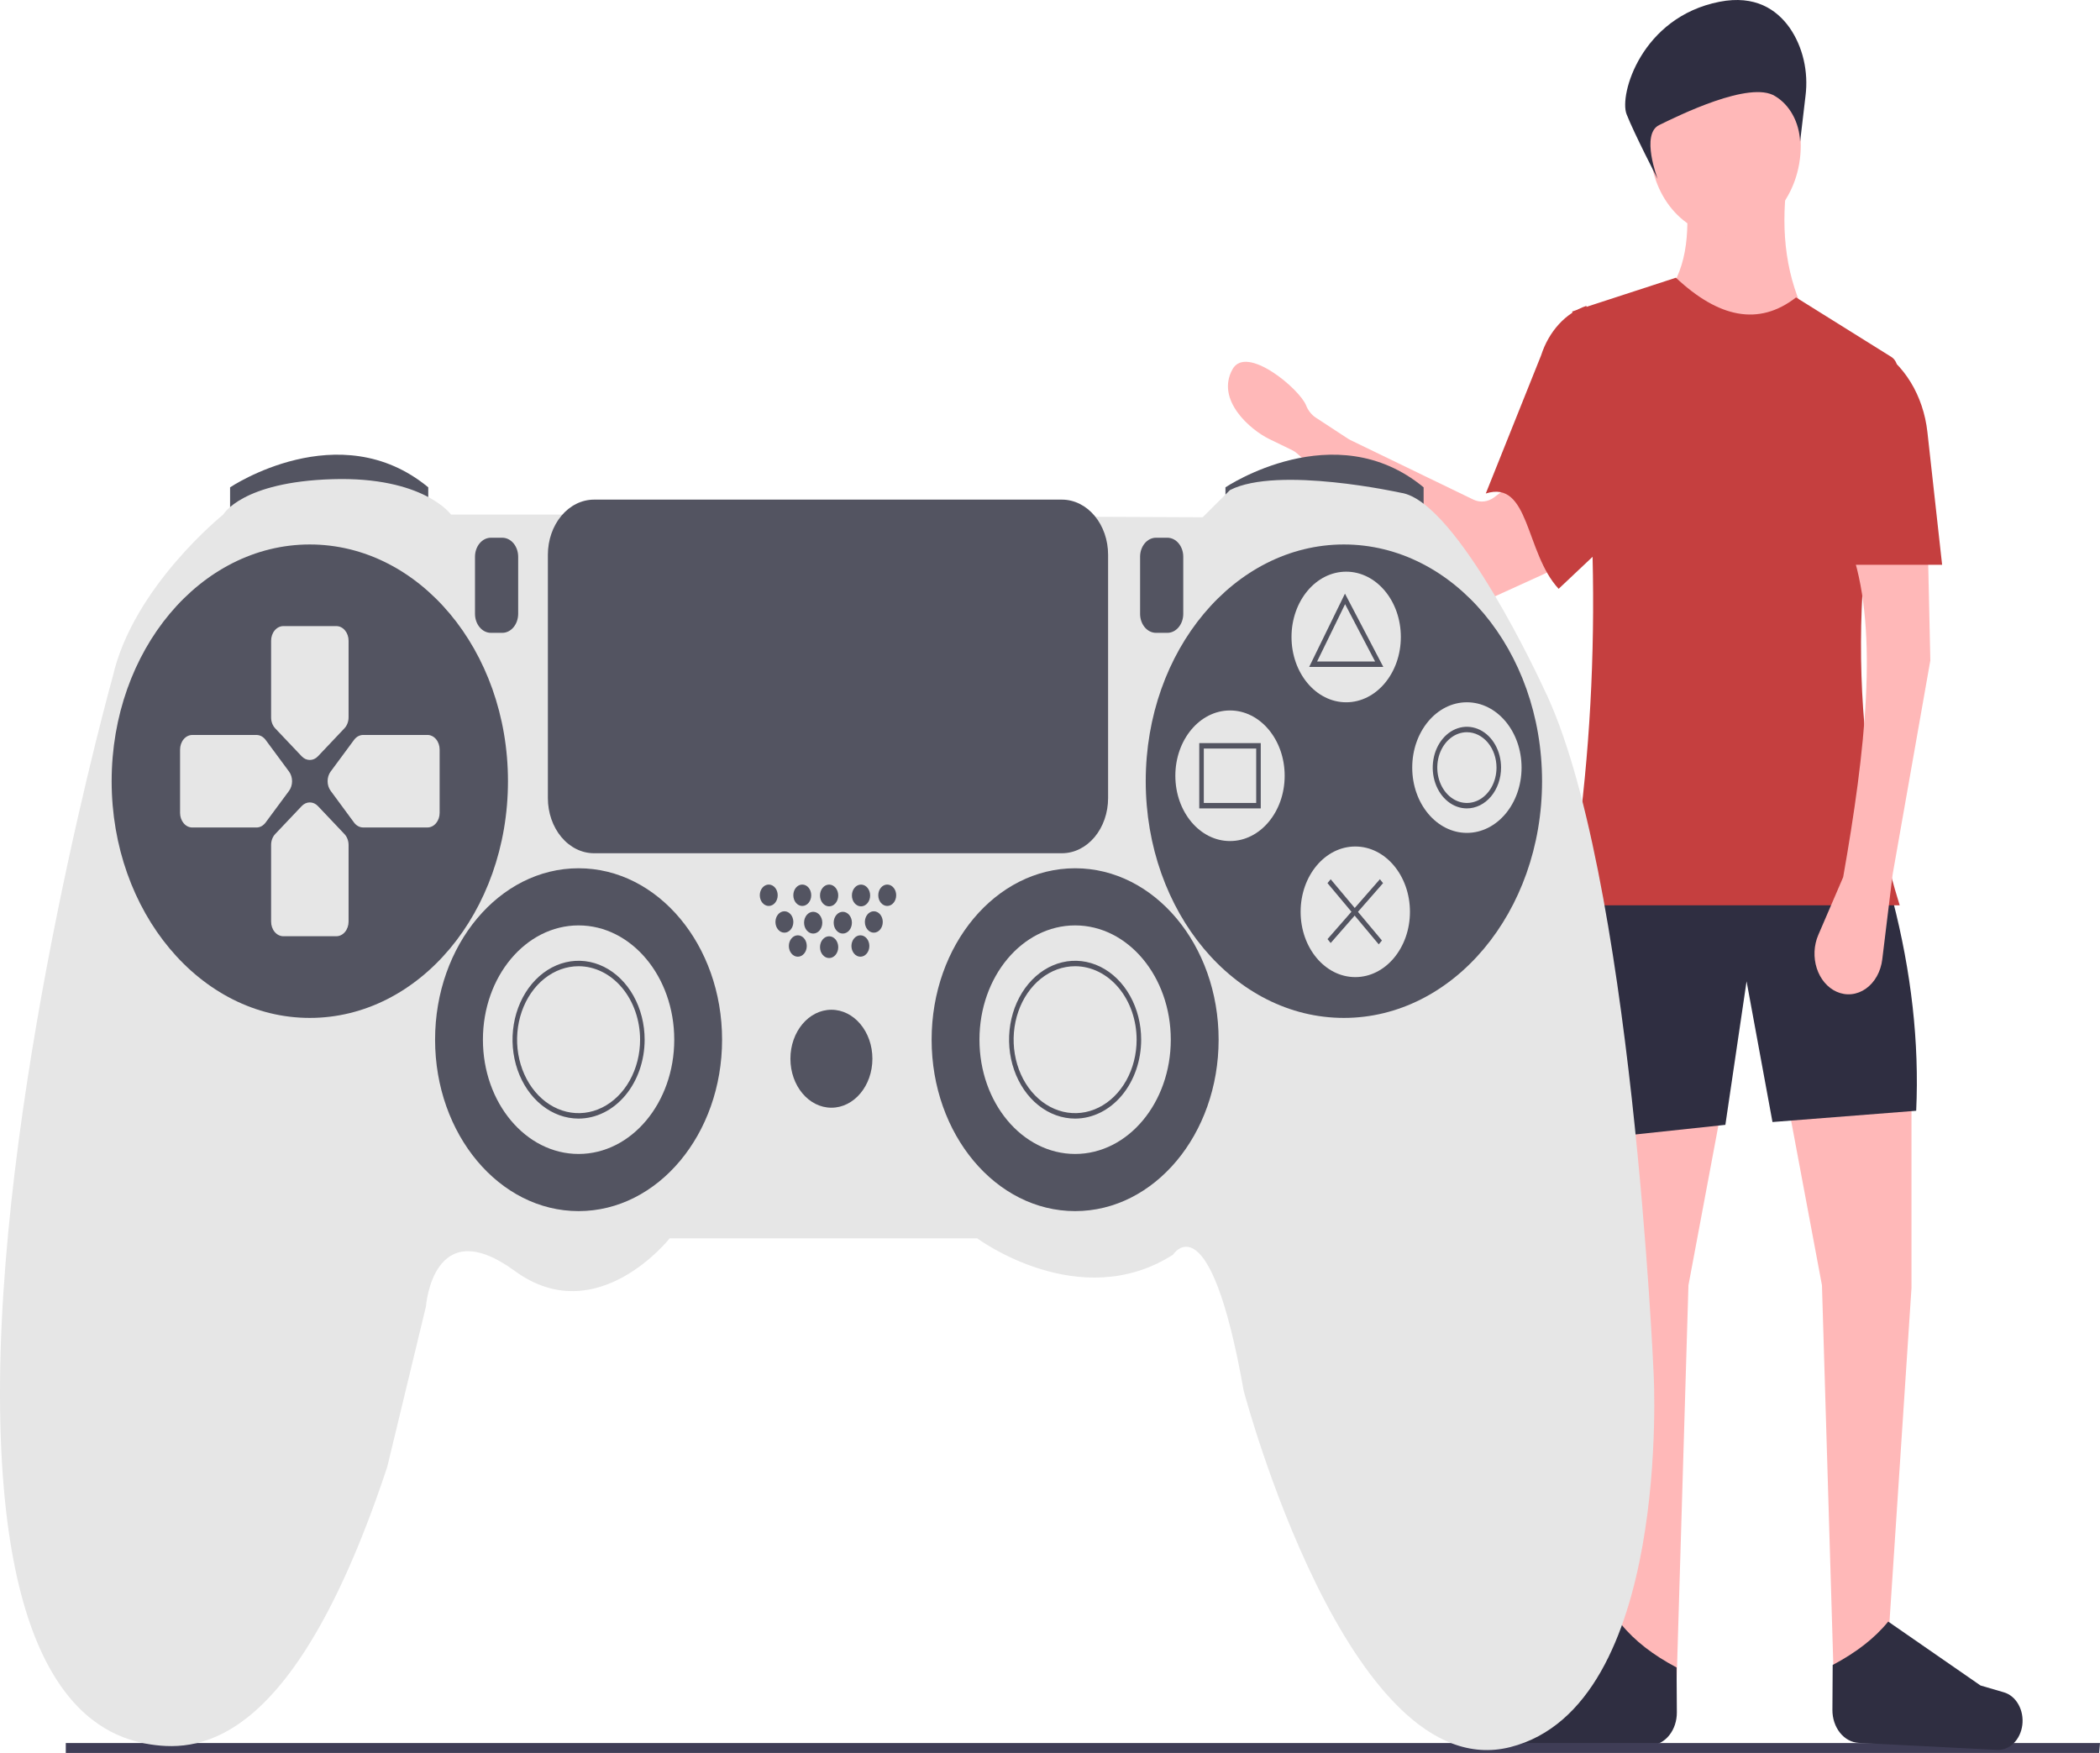 <svg width="230" height="192" viewBox="0 0 230 192" fill="none" xmlns="http://www.w3.org/2000/svg">
<path d="M182.518 32.268C187.144 38.063 192.304 38.988 198 35.042C195.61 30.466 195.041 25.489 195.678 20.246H184.582C185.074 24.853 184.942 29.143 182.518 32.268Z" fill="#FFB8B8"/>
<path d="M200.838 183.929L206.773 180.23L209.353 141.082V120.429L195.678 120.12L199.548 140.774L200.838 183.929Z" fill="#FFB8B8"/>
<path d="M183.635 183.929L177.701 180.23L175.121 141.082V120.429L188.796 120.12L184.925 140.774L183.635 183.929Z" fill="#FFB8B8"/>
<path d="M174.519 124.744L188.969 123.203L191.291 107.482L194.129 122.894L209.869 121.661C210.213 114.171 209.34 106.463 207.289 98.542L172.713 97.617L174.519 124.744Z" fill="#2F2E41"/>
<path d="M159.5 65.703L142.119 49.713C141.939 49.547 141.74 49.411 141.529 49.309L139.003 48.081C136.974 47.095 133.109 43.814 134.994 40.436C136.514 37.713 142.331 42.592 143.047 44.399C143.273 44.968 143.644 45.437 144.106 45.738L147.639 48.051C147.724 48.107 147.813 48.157 147.904 48.201L161.352 54.713C161.725 54.893 162.128 54.965 162.529 54.922C162.929 54.879 163.316 54.722 163.655 54.465L166.093 52.618C166.44 52.355 166.836 52.197 167.245 52.158C167.655 52.119 168.066 52.199 168.443 52.393C168.821 52.586 169.153 52.886 169.412 53.268C169.67 53.649 169.847 54.1 169.927 54.581L170.733 59.44C170.849 60.139 170.754 60.865 170.465 61.489C170.176 62.113 169.711 62.595 169.153 62.849L161.943 66.132C161.539 66.316 161.103 66.373 160.675 66.298C160.247 66.223 159.843 66.018 159.5 65.703Z" fill="#FFB8B8"/>
<path d="M162.729 54.053C167.541 52.511 167.036 60.543 170.708 64.492L177.926 57.684L173.745 33.501C172.623 33.883 171.591 34.573 170.731 35.514C169.87 36.455 169.205 37.623 168.787 38.924L162.729 54.053Z" fill="#C53F3F"/>
<path d="M171.681 99.159H208.063C202.175 80.203 202.748 60.707 207.762 40.84C207.846 40.51 207.831 40.156 207.72 39.837C207.609 39.519 207.408 39.257 207.152 39.097L196.71 32.576C192.611 35.762 188.205 34.783 183.55 30.418L172.197 34.117C175.288 56.292 175.375 78.013 171.681 99.159Z" fill="#C53F3F"/>
<path d="M180.778 191.169L165.616 191.937C164.956 191.97 164.309 191.71 163.799 191.208C163.29 190.706 162.954 189.996 162.856 189.215C162.757 188.426 162.908 187.622 163.28 186.96C163.652 186.298 164.218 185.826 164.866 185.636L167.437 184.883L177.545 177.884C179.042 179.737 181.105 181.303 183.625 182.637L183.655 187.558C183.66 188.488 183.364 189.384 182.827 190.057C182.29 190.731 181.556 191.129 180.778 191.169Z" fill="#2F2E41"/>
<path d="M229.9 192H7.206V190.915H230L229.9 192Z" fill="#3F3D56"/>
<path d="M203.569 190.894L218.731 191.662C219.392 191.695 220.039 191.436 220.548 190.933C221.058 190.431 221.394 189.721 221.492 188.94C221.591 188.152 221.439 187.348 221.067 186.686C220.696 186.023 220.13 185.551 219.482 185.361L216.91 184.608L206.803 177.609C205.305 179.462 203.243 181.028 200.722 182.362L200.693 187.283C200.687 188.213 200.984 189.109 201.521 189.783C202.057 190.456 202.792 190.855 203.569 190.894Z" fill="#2F2E41"/>
<path d="M188.969 25.794C193.529 25.794 197.226 21.378 197.226 15.93C197.226 10.482 193.529 6.066 188.969 6.066C184.409 6.066 180.712 10.482 180.712 15.93C180.712 21.378 184.409 25.794 188.969 25.794Z" fill="#FFB8B8"/>
<path d="M201.87 96.076L199.143 102.413C198.902 102.972 198.763 103.586 198.735 104.214C198.707 104.841 198.79 105.469 198.98 106.056C199.17 106.642 199.461 107.174 199.835 107.617C200.209 108.059 200.657 108.402 201.15 108.623C201.672 108.857 202.23 108.948 202.785 108.89C203.34 108.832 203.877 108.626 204.357 108.287C204.836 107.949 205.247 107.486 205.557 106.934C205.867 106.381 206.07 105.752 206.151 105.094L207.289 95.768L211.417 72.341L211.159 60.627H202.903C205.719 69.339 204.322 82.19 201.87 96.076Z" fill="#FFB8B8"/>
<path d="M201.612 61.86H212.708L211.097 47.323C210.879 45.352 210.25 43.477 209.27 41.87C208.289 40.264 206.987 38.976 205.483 38.124L201.612 61.86Z" fill="#C53F3F"/>
<path d="M197.747 10.496C197.912 9.179 197.843 7.834 197.544 6.551C197.245 5.267 196.723 4.073 196.012 3.047C194.603 1.055 192.242 -0.575 188.324 0.194C179.777 1.872 177.312 10.373 178.149 12.511C178.987 14.648 181.553 19.604 181.553 19.604C181.553 19.604 179.67 14.698 181.714 13.7C183.759 12.701 191.671 8.768 194.433 10.54C195.214 11.009 195.878 11.717 196.356 12.592C196.835 13.467 197.11 14.478 197.155 15.521L197.747 10.496Z" fill="#2F2E41"/>
<path d="M25.2 56.655V53.377C25.2 53.377 37.175 45.33 46.904 53.377V56.357L25.2 56.655Z" fill="#535461"/>
<path d="M134.216 56.655V53.377C134.216 53.377 146.191 45.33 155.92 53.377V56.357L134.216 56.655Z" fill="#535461"/>
<path d="M61.123 56.357H49.398C49.398 56.357 46.405 52.185 36.426 52.483C26.448 52.781 24.452 56.357 24.452 56.357C24.452 56.357 14.598 64.255 12.353 74.089C12.353 74.089 0.254 117.452 0.004 151.426C-0.245 185.401 10.731 190.169 16.469 191.063C22.206 191.957 32.435 190.765 42.413 160.665L46.654 143.082C46.654 143.082 47.403 132.651 56.383 139.207C65.364 145.764 73.347 135.631 73.347 135.631H107.025C107.025 135.631 118.25 143.976 128.479 137.419C128.479 137.419 132.47 131.161 136.212 152.32C136.212 152.32 147.687 195.832 165.399 191.361C183.111 186.891 181.116 150.532 181.116 150.532C181.116 150.532 178.746 94.951 169.017 75.281C169.017 75.281 159.662 54.867 153.425 53.973C153.425 53.973 139.954 50.992 134.715 53.675L131.722 56.655L61.123 56.357Z" fill="#E6E6E6"/>
<path d="M33.931 111.491C45.918 111.491 55.635 99.883 55.635 85.563C55.635 71.243 45.918 59.635 33.931 59.635C21.945 59.635 12.228 71.243 12.228 85.563C12.228 99.883 21.945 111.491 33.931 111.491Z" fill="#535461"/>
<path d="M147.188 111.491C159.175 111.491 168.892 99.883 168.892 85.563C168.892 71.243 159.175 59.635 147.188 59.635C135.202 59.635 125.485 71.243 125.485 85.563C125.485 99.883 135.202 111.491 147.188 111.491Z" fill="#535461"/>
<path d="M37.713 79.782L34.819 82.84C34.574 83.097 34.259 83.239 33.933 83.239C33.606 83.239 33.291 83.097 33.046 82.84L30.147 79.782C30.005 79.632 29.892 79.449 29.813 79.244C29.735 79.038 29.694 78.815 29.693 78.59V70.177C29.694 69.752 29.835 69.345 30.087 69.045C30.339 68.745 30.68 68.576 31.035 68.576H36.835C37.19 68.575 37.532 68.743 37.783 69.043C38.035 69.342 38.177 69.749 38.177 70.173V78.584C38.176 78.811 38.133 79.036 38.053 79.243C37.974 79.449 37.858 79.633 37.713 79.782Z" fill="#E6E6E6"/>
<path d="M37.713 91.342L34.819 88.287C34.574 88.029 34.259 87.887 33.933 87.887C33.606 87.887 33.291 88.029 33.046 88.287L30.147 91.345C30.005 91.494 29.892 91.677 29.813 91.883C29.735 92.088 29.694 92.311 29.693 92.537V100.941C29.692 101.366 29.833 101.773 30.084 102.074C30.334 102.374 30.675 102.544 31.03 102.545H36.835C37.191 102.545 37.532 102.377 37.783 102.078C38.035 101.778 38.177 101.372 38.177 100.947V92.54C38.176 92.312 38.133 92.088 38.053 91.881C37.974 91.674 37.858 91.491 37.713 91.342Z" fill="#E6E6E6"/>
<path d="M29.094 90.087L31.654 86.624C31.87 86.331 31.989 85.955 31.989 85.565C31.989 85.175 31.87 84.798 31.654 84.505L29.094 81.042C28.969 80.873 28.816 80.737 28.644 80.644C28.472 80.55 28.285 80.501 28.096 80.5H21.062C20.706 80.501 20.365 80.67 20.114 80.97C19.863 81.271 19.722 81.678 19.722 82.103V89.032C19.721 89.457 19.862 89.864 20.113 90.165C20.363 90.465 20.704 90.635 21.059 90.635H28.099C28.288 90.633 28.474 90.583 28.646 90.489C28.817 90.394 28.97 90.257 29.094 90.087Z" fill="#E6E6E6"/>
<path d="M38.771 90.087L36.217 86.621C36 86.329 35.881 85.952 35.881 85.562C35.881 85.171 36 84.795 36.217 84.502L38.776 81.039C38.901 80.87 39.054 80.734 39.226 80.64C39.398 80.547 39.585 80.498 39.774 80.497H46.809C47.164 80.496 47.505 80.664 47.757 80.963C48.008 81.263 48.15 81.67 48.151 82.094V89.029C48.152 89.454 48.011 89.861 47.76 90.162C47.51 90.462 47.169 90.632 46.814 90.632H39.776C39.586 90.632 39.398 90.583 39.224 90.489C39.051 90.395 38.897 90.258 38.771 90.087Z" fill="#E6E6E6"/>
<path d="M63.368 132.651C72.048 132.651 79.085 124.245 79.085 113.875C79.085 103.506 72.048 95.1 63.368 95.1C54.688 95.1 47.652 103.506 47.652 113.875C47.652 124.245 54.688 132.651 63.368 132.651Z" fill="#535461"/>
<path d="M117.752 132.651C126.431 132.651 133.468 124.245 133.468 113.875C133.468 103.506 126.431 95.1 117.752 95.1C109.072 95.1 102.035 103.506 102.035 113.875C102.035 124.245 109.072 132.651 117.752 132.651Z" fill="#535461"/>
<path d="M63.368 126.392C69.155 126.392 73.846 120.788 73.846 113.875C73.846 106.962 69.155 101.358 63.368 101.358C57.582 101.358 52.891 106.962 52.891 113.875C52.891 120.788 57.582 126.392 63.368 126.392Z" fill="#E6E6E6"/>
<path d="M63.368 122.518C61.937 122.518 60.539 122.011 59.349 121.061C58.159 120.112 57.232 118.762 56.684 117.183C56.137 115.603 55.994 113.866 56.273 112.189C56.552 110.513 57.241 108.973 58.253 107.764C59.264 106.555 60.553 105.732 61.957 105.399C63.36 105.065 64.815 105.236 66.137 105.89C67.459 106.545 68.589 107.652 69.383 109.074C70.178 110.495 70.603 112.166 70.603 113.875C70.601 116.167 69.838 118.363 68.481 119.984C67.125 121.604 65.286 122.515 63.368 122.518ZM63.368 105.829C62.036 105.829 60.734 106.301 59.626 107.185C58.519 108.069 57.655 109.326 57.145 110.796C56.636 112.266 56.502 113.884 56.762 115.445C57.022 117.006 57.663 118.44 58.605 119.565C59.547 120.69 60.748 121.457 62.054 121.767C63.361 122.078 64.715 121.918 65.946 121.309C67.177 120.7 68.229 119.669 68.969 118.346C69.709 117.022 70.104 115.467 70.104 113.875C70.102 111.742 69.391 109.697 68.129 108.188C66.866 106.68 65.154 105.831 63.368 105.829Z" fill="#535461"/>
<path d="M117.752 126.392C123.538 126.392 128.229 120.788 128.229 113.875C128.229 106.962 123.538 101.358 117.752 101.358C111.965 101.358 107.274 106.962 107.274 113.875C107.274 120.788 111.965 126.392 117.752 126.392Z" fill="#E6E6E6"/>
<path d="M117.752 122.518C116.321 122.518 114.922 122.011 113.732 121.061C112.543 120.112 111.615 118.762 111.068 117.183C110.52 115.603 110.377 113.866 110.656 112.189C110.935 110.513 111.624 108.973 112.636 107.764C113.648 106.555 114.937 105.732 116.34 105.399C117.744 105.065 119.198 105.236 120.52 105.89C121.842 106.545 122.972 107.652 123.767 109.074C124.562 110.495 124.986 112.166 124.986 113.875C124.984 116.167 124.221 118.363 122.865 119.984C121.508 121.604 119.67 122.515 117.752 122.518ZM117.752 105.829C116.419 105.829 115.117 106.301 114.01 107.185C112.902 108.069 112.039 109.326 111.529 110.796C111.019 112.266 110.886 113.884 111.146 115.445C111.405 117.006 112.047 118.44 112.989 119.565C113.931 120.69 115.131 121.457 116.438 121.767C117.744 122.078 119.098 121.918 120.329 121.309C121.56 120.7 122.612 119.669 123.352 118.346C124.092 117.022 124.487 115.467 124.487 113.875C124.485 111.742 123.775 109.697 122.512 108.188C121.249 106.68 119.537 105.831 117.752 105.829Z" fill="#535461"/>
<path d="M91.059 121.326C93.539 121.326 95.549 118.924 95.549 115.961C95.549 112.999 93.539 110.597 91.059 110.597C88.579 110.597 86.569 112.999 86.569 115.961C86.569 118.924 88.579 121.326 91.059 121.326Z" fill="#535461"/>
<path d="M84.196 99.228C84.738 99.228 85.177 98.703 85.177 98.056C85.177 97.409 84.738 96.885 84.196 96.885C83.655 96.885 83.216 97.409 83.216 98.056C83.216 98.703 83.655 99.228 84.196 99.228Z" fill="#535461"/>
<path d="M87.868 99.228C88.41 99.228 88.849 98.703 88.849 98.056C88.849 97.409 88.41 96.885 87.868 96.885C87.327 96.885 86.888 97.409 86.888 98.056C86.888 98.703 87.327 99.228 87.868 99.228Z" fill="#535461"/>
<path d="M87.379 104.786C87.921 104.786 88.36 104.261 88.36 103.614C88.36 102.967 87.921 102.443 87.379 102.443C86.838 102.443 86.399 102.967 86.399 103.614C86.399 104.261 86.838 104.786 87.379 104.786Z" fill="#535461"/>
<path d="M90.809 104.934C91.361 104.934 91.807 104.401 91.807 103.742C91.807 103.084 91.361 102.55 90.809 102.55C90.258 102.55 89.811 103.084 89.811 103.742C89.811 104.401 90.258 104.934 90.809 104.934Z" fill="#535461"/>
<path d="M94.234 104.786C94.776 104.786 95.215 104.261 95.215 103.614C95.215 102.967 94.776 102.443 94.234 102.443C93.693 102.443 93.254 102.967 93.254 103.614C93.254 104.261 93.693 104.786 94.234 104.786Z" fill="#535461"/>
<path d="M85.91 102.154C86.451 102.154 86.89 101.629 86.89 100.983C86.89 100.336 86.451 99.811 85.91 99.811C85.368 99.811 84.93 100.336 84.93 100.983C84.93 101.629 85.368 102.154 85.91 102.154Z" fill="#535461"/>
<path d="M89.063 102.252C89.614 102.252 90.061 101.719 90.061 101.06C90.061 100.402 89.614 99.868 89.063 99.868C88.512 99.868 88.065 100.402 88.065 101.06C88.065 101.719 88.512 102.252 89.063 102.252Z" fill="#535461"/>
<path d="M92.306 102.252C92.857 102.252 93.304 101.719 93.304 101.06C93.304 100.402 92.857 99.868 92.306 99.868C91.755 99.868 91.308 100.402 91.308 101.06C91.308 101.719 91.755 102.252 92.306 102.252Z" fill="#535461"/>
<path d="M95.704 102.154C96.245 102.154 96.684 101.629 96.684 100.983C96.684 100.336 96.245 99.811 95.704 99.811C95.162 99.811 94.724 100.336 94.724 100.983C94.724 101.629 95.162 102.154 95.704 102.154Z" fill="#535461"/>
<path d="M90.809 99.272C91.361 99.272 91.807 98.738 91.807 98.08C91.807 97.422 91.361 96.888 90.809 96.888C90.258 96.888 89.811 97.422 89.811 98.08C89.811 98.738 90.258 99.272 90.809 99.272Z" fill="#535461"/>
<path d="M94.302 99.272C94.853 99.272 95.3 98.738 95.3 98.08C95.3 97.422 94.853 96.888 94.302 96.888C93.751 96.888 93.304 97.422 93.304 98.08C93.304 98.738 93.751 99.272 94.302 99.272Z" fill="#535461"/>
<path d="M97.173 99.228C97.715 99.228 98.154 98.703 98.154 98.056C98.154 97.409 97.715 96.885 97.173 96.885C96.632 96.885 96.193 97.409 96.193 98.056C96.193 98.703 96.632 99.228 97.173 99.228Z" fill="#535461"/>
<path d="M53.764 58.897C53.302 58.898 52.86 59.117 52.534 59.507C52.207 59.897 52.024 60.425 52.023 60.976V67.235C52.024 67.786 52.207 68.315 52.534 68.704C52.86 69.094 53.302 69.314 53.764 69.314H55.011C55.473 69.314 55.915 69.094 56.241 68.704C56.568 68.315 56.751 67.786 56.752 67.235V60.976C56.751 60.425 56.568 59.897 56.241 59.507C55.915 59.117 55.473 58.898 55.011 58.897H53.764Z" fill="#535461"/>
<path d="M126.607 58.897C126.146 58.898 125.704 59.117 125.377 59.507C125.051 59.896 124.867 60.425 124.867 60.976V67.235C124.867 67.786 125.051 68.315 125.377 68.705C125.704 69.094 126.146 69.314 126.607 69.314H127.855C128.316 69.314 128.759 69.094 129.085 68.705C129.411 68.315 129.595 67.786 129.595 67.235V60.976C129.595 60.425 129.411 59.896 129.085 59.507C128.759 59.117 128.316 58.898 127.855 58.897H126.607Z" fill="#535461"/>
<path d="M147.438 76.921C150.745 76.921 153.425 73.718 153.425 69.768C153.425 65.818 150.745 62.615 147.438 62.615C144.131 62.615 141.451 65.818 141.451 69.768C141.451 73.718 144.131 76.921 147.438 76.921Z" fill="#E6E6E6"/>
<path d="M134.715 92.12C138.022 92.12 140.702 88.917 140.702 84.967C140.702 81.017 138.022 77.815 134.715 77.815C131.409 77.815 128.728 81.017 128.728 84.967C128.728 88.917 131.409 92.12 134.715 92.12Z" fill="#E6E6E6"/>
<path d="M160.66 91.225C163.966 91.225 166.647 88.023 166.647 84.073C166.647 80.123 163.966 76.92 160.66 76.92C157.353 76.92 154.672 80.123 154.672 84.073C154.672 88.023 157.353 91.225 160.66 91.225Z" fill="#E6E6E6"/>
<path d="M148.436 107.021C151.742 107.021 154.423 103.818 154.423 99.868C154.423 95.918 151.742 92.716 148.436 92.716C145.129 92.716 142.449 95.918 142.449 99.868C142.449 103.818 145.129 107.021 148.436 107.021Z" fill="#E6E6E6"/>
<path d="M65.052 54.724C63.714 54.726 62.432 55.362 61.486 56.492C60.54 57.622 60.008 59.154 60.006 60.753V87.425C60.008 89.024 60.54 90.556 61.486 91.686C62.432 92.816 63.714 93.452 65.052 93.454H116.317C117.655 93.452 118.937 92.816 119.883 91.686C120.829 90.556 121.361 89.024 121.363 87.425V60.753C121.361 59.154 120.829 57.622 119.883 56.492C118.937 55.362 117.655 54.726 116.317 54.724H65.052Z" fill="#535461"/>
<path d="M151.505 73.046H143.386L147.306 65.019L151.505 73.046ZM144.255 72.45H150.605L147.32 66.172L144.255 72.45Z" fill="#535461"/>
<path d="M138.083 88.543H131.347V81.391H138.083V88.543ZM131.846 87.947H137.584V81.987H131.846V87.947Z" fill="#535461"/>
<path d="M160.66 88.543C159.92 88.543 159.196 88.281 158.581 87.79C157.965 87.299 157.486 86.601 157.202 85.784C156.919 84.967 156.845 84.068 156.99 83.201C157.134 82.334 157.49 81.537 158.014 80.912C158.537 80.287 159.204 79.861 159.93 79.689C160.655 79.516 161.408 79.605 162.092 79.943C162.775 80.281 163.36 80.854 163.771 81.59C164.182 82.325 164.402 83.189 164.402 84.073C164.4 85.258 164.006 86.395 163.304 87.233C162.603 88.071 161.652 88.542 160.66 88.543ZM160.66 80.199C160.018 80.199 159.391 80.426 158.858 80.852C158.325 81.277 157.909 81.882 157.663 82.591C157.418 83.298 157.354 84.077 157.479 84.829C157.604 85.581 157.913 86.271 158.366 86.813C158.82 87.355 159.398 87.723 160.027 87.873C160.656 88.022 161.308 87.946 161.901 87.653C162.493 87.359 163 86.863 163.356 86.225C163.712 85.588 163.903 84.839 163.903 84.073C163.902 83.046 163.56 82.061 162.952 81.335C162.344 80.609 161.519 80.2 160.66 80.199Z" fill="#535461"/>
<path d="M145.743 96.305L145.391 96.726L151.003 103.432L151.356 103.01L145.743 96.305Z" fill="#535461"/>
<path d="M151.132 96.3L145.395 102.857L145.74 103.288L151.477 96.73L151.132 96.3Z" fill="#535461"/>
</svg>
